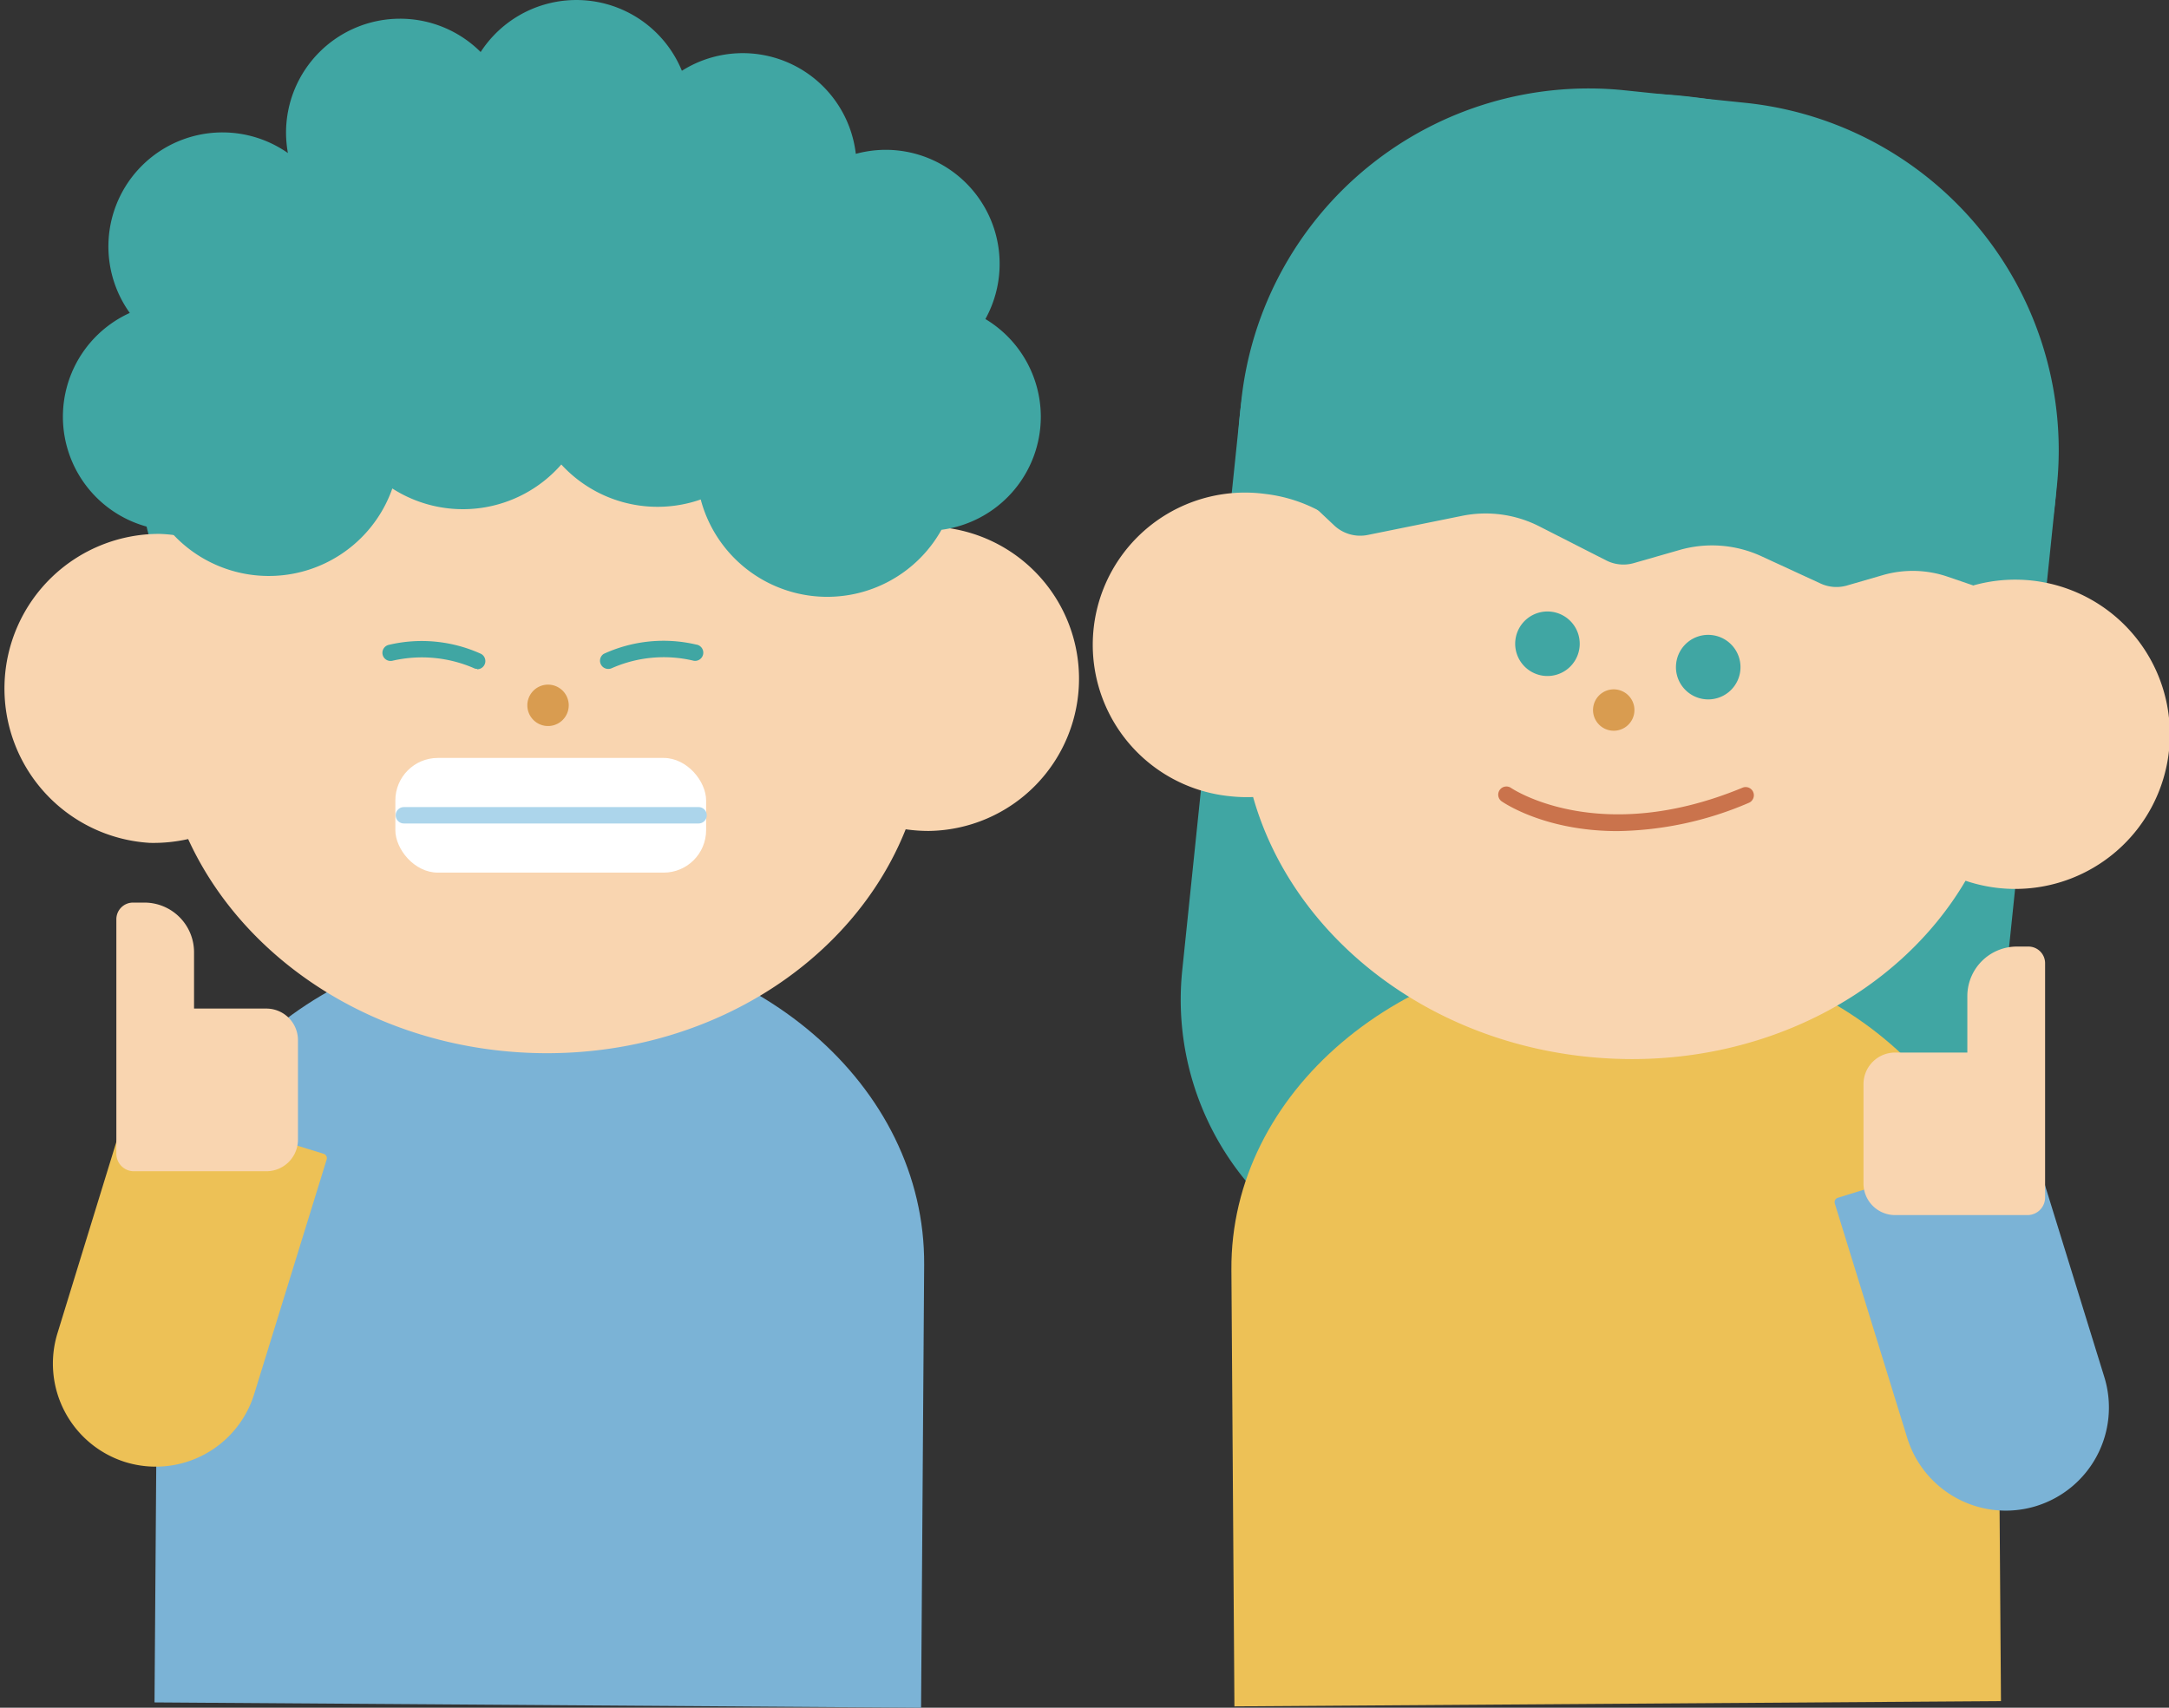 <svg xmlns="http://www.w3.org/2000/svg" viewBox="0 0 301.8 237.66"><rect x="0" y="0" width="301.8" height="237.66" fill="#333333" stroke="none"/><defs><style>.cls-1{fill:#40a6a3;}.cls-2{fill:#7bb3d6;}.cls-3{fill:#f9d5b0;}.cls-4{fill:#d99c50;}.cls-5{fill:#edc156;}.cls-6{fill:#ca734c;}.cls-7{fill:#fff;}.cls-8{fill:#acd5eb;}</style></defs><title>13_teen_00</title><g id="圖層_2" data-name="圖層 2"><g id="hand"><path class="cls-1" d="M217.36,13h16.9a48.6,48.6,0,0,1,48.6,48.6v79.57a39.61,39.61,0,0,1-39.61,39.61H208.37a39.61,39.61,0,0,1-39.61-39.61V61.55A48.6,48.6,0,0,1,217.36,13Z" transform="translate(11.2 -22.78) rotate(5.92)"/><path class="cls-2" d="M21.5,236.92l106.66.74.43-61.62c.17-25-23.57-45.41-53-45.61h0c-29.45-.2-53.47,19.89-53.64,44.87Z"/><path class="cls-1" d="M133.3,62.18c.33,27.95-25,50.91-56.45,51.27s-57.31-22-57.64-49.95S44.16,12.59,75.67,12.23,133,34.22,133.3,62.18Z"/><path class="cls-3" d="M128.65,73.29a21.05,21.05,0,0,0-7.8,1.6C111.69,62,95.64,53.11,77.12,52.52,56.8,51.88,38.83,61.34,29.36,75.8a21.28,21.28,0,0,0-7.17-1.5,21.52,21.52,0,0,0-1.36,43,22,22,0,0,0,5.35-.53c7.7,16.86,26.1,29.07,48,29.77,23.8.75,44.38-12.37,51.84-31.13a22.53,22.53,0,0,0,3.2.23,21.18,21.18,0,0,0-.53-42.36Z"/><path class="cls-4" d="M79.12,97.86A2.88,2.88,0,1,1,76,95.29,2.88,2.88,0,0,1,79.12,97.86Z"/><path class="cls-5" d="M17.43,203.47h0A14.34,14.34,0,0,0,35.37,194l10.08-32.63a.63.63,0,0,0-.42-.8l-26.19-8.09a.63.63,0,0,0-.8.42L8,185.53A14.36,14.36,0,0,0,17.43,203.47Z"/><path class="cls-3" d="M37.06,140.36H27v-7.84a6.91,6.91,0,0,0-6.91-6.91H18.51a2.32,2.32,0,0,0-2.32,2.32v32.61A2.44,2.44,0,0,0,18.63,163H37.06a4.4,4.4,0,0,0,4.4-4.4V144.76A4.4,4.4,0,0,0,37.06,140.36Z"/><path class="cls-1" d="M144.82,58a15.87,15.87,0,0,0-7.71-13.6,15.87,15.87,0,0,0-13.9-23.55,16.08,16.08,0,0,0-4.13.56A15.84,15.84,0,0,0,94.88,9.85a15.87,15.87,0,0,0-28-2.61A15.87,15.87,0,0,0,39.8,18.49a16.22,16.22,0,0,0,.26,2.81,15.87,15.87,0,0,0-22,22.25,15.86,15.86,0,0,0,5.53,30.27,18.22,18.22,0,0,0,31-5.84A18.17,18.17,0,0,0,78.1,64.64a18.17,18.17,0,0,0,19.4,4.87A18.21,18.21,0,0,0,131,73.73,15.87,15.87,0,0,0,144.82,58ZM104.1,39.12a16.14,16.14,0,0,0,3.35-.52A15.71,15.71,0,0,0,111.08,47c-.68.16-1.34.36-2,.58A18.14,18.14,0,0,0,104.1,39.12ZM77.81,40.26a18.2,18.2,0,0,0-30.58,6.28,18.25,18.25,0,0,0-4.06-1.93,15.77,15.77,0,0,0,3.75-10.24,16.43,16.43,0,0,0-.26-2.82A15.85,15.85,0,0,0,69,27.13a15.83,15.83,0,0,0,19.65,2.18,15.78,15.78,0,0,0,3.06,4.76c-.14,0-.28,0-.42,0A18.18,18.18,0,0,0,77.81,40.26Z"/><path class="cls-5" d="M278.42,236.74l-106.66.73-.42-60.76c-.17-24.64,23.57-44.78,53-45h0c29.45-.2,53.47,19.6,53.64,44.24Z"/><path class="cls-1" d="M172.57,57.21C169.36,85,192.13,110.42,223.43,114s59.28-16,62.48-43.73-19.56-53.22-50.86-56.83S175.78,29.43,172.57,57.21Z"/><path class="cls-3" d="M176.05,68.74a21.09,21.09,0,0,1,7.6,2.4C194.09,59.21,211,52.07,229.44,53.4c20.28,1.45,37.18,12.72,45.11,28.08a21.52,21.52,0,1,1-1.06,41.09c-9.4,16-29,26.23-50.78,24.66-23.75-1.71-42.87-16.88-48.35-36.31a21.49,21.49,0,0,1-3.2-.11,21.18,21.18,0,1,1,4.89-42.07Z"/><path class="cls-1" d="M210.85,89.13a4.49,4.49,0,1,0,5-4A4.49,4.49,0,0,0,210.85,89.13Z"/><path class="cls-1" d="M233.22,92.38a4.49,4.49,0,1,0,4.95-4A4.48,4.48,0,0,0,233.22,92.38Z"/><path class="cls-4" d="M221.73,98.18A2.88,2.88,0,1,0,225.15,96,2.88,2.88,0,0,0,221.73,98.18Z"/><path class="cls-2" d="M283.33,209.59h0a14.35,14.35,0,0,1-17.95-9.47L255.3,167.49a.64.64,0,0,1,.42-.8l26.19-8.1a.65.65,0,0,1,.8.42l10.09,32.63A14.35,14.35,0,0,1,283.33,209.59Z"/><path class="cls-3" d="M263.69,146.48h10.05v-7.85a6.9,6.9,0,0,1,6.91-6.9h1.59a2.32,2.32,0,0,1,2.32,2.32v32.6a2.45,2.45,0,0,1-2.44,2.45H263.69a4.4,4.4,0,0,1-4.4-4.4V150.88A4.4,4.4,0,0,1,263.69,146.48Z"/><path class="cls-1" d="M177.35,65.3l8.28,7.81a5.28,5.28,0,0,0,4.67,1.34l13.13-2.66a16.46,16.46,0,0,1,10.71,1.44L223.51,78a5.27,5.27,0,0,0,3.84.36l6.31-1.81a16.4,16.4,0,0,1,11.45.87l8.22,3.79a5.25,5.25,0,0,0,3.64.28L262.11,80a15,15,0,0,1,8.81.23l3.63,1.24,8.11-14.31L251.9,44.65,221.69,33.81l-23.4,11.35Z"/><path class="cls-6" d="M225.05,115.66c-10.07,0-15.81-3.93-16.16-4.18a1.14,1.14,0,0,1,1.31-1.86c.12.09,12.24,8.3,32.26,0a1.14,1.14,0,0,1,.87,2.11A47.75,47.75,0,0,1,225.05,115.66Z"/><rect class="cls-7" x="55.01" y="105.48" width="43.24" height="15.96" rx="5.91"/><path class="cls-1" d="M84.56,93.09A1.14,1.14,0,0,1,84,91,19.9,19.9,0,0,1,96.86,89.7a1.14,1.14,0,1,1-.48,2.22A17.89,17.89,0,0,0,85.1,93,1.13,1.13,0,0,1,84.56,93.09Z"/><path class="cls-1" d="M66.4,93.09a1.06,1.06,0,0,1-.52-.13,18.2,18.2,0,0,0-11.3-1,1.13,1.13,0,1,1-.47-2.22A19.92,19.92,0,0,1,66.94,91a1.14,1.14,0,0,1-.54,2.14Z"/><path class="cls-8" d="M97.2,114.6h-41a1.14,1.14,0,0,1,0-2.28h41a1.14,1.14,0,0,1,0,2.28Z"/></g></g></svg>